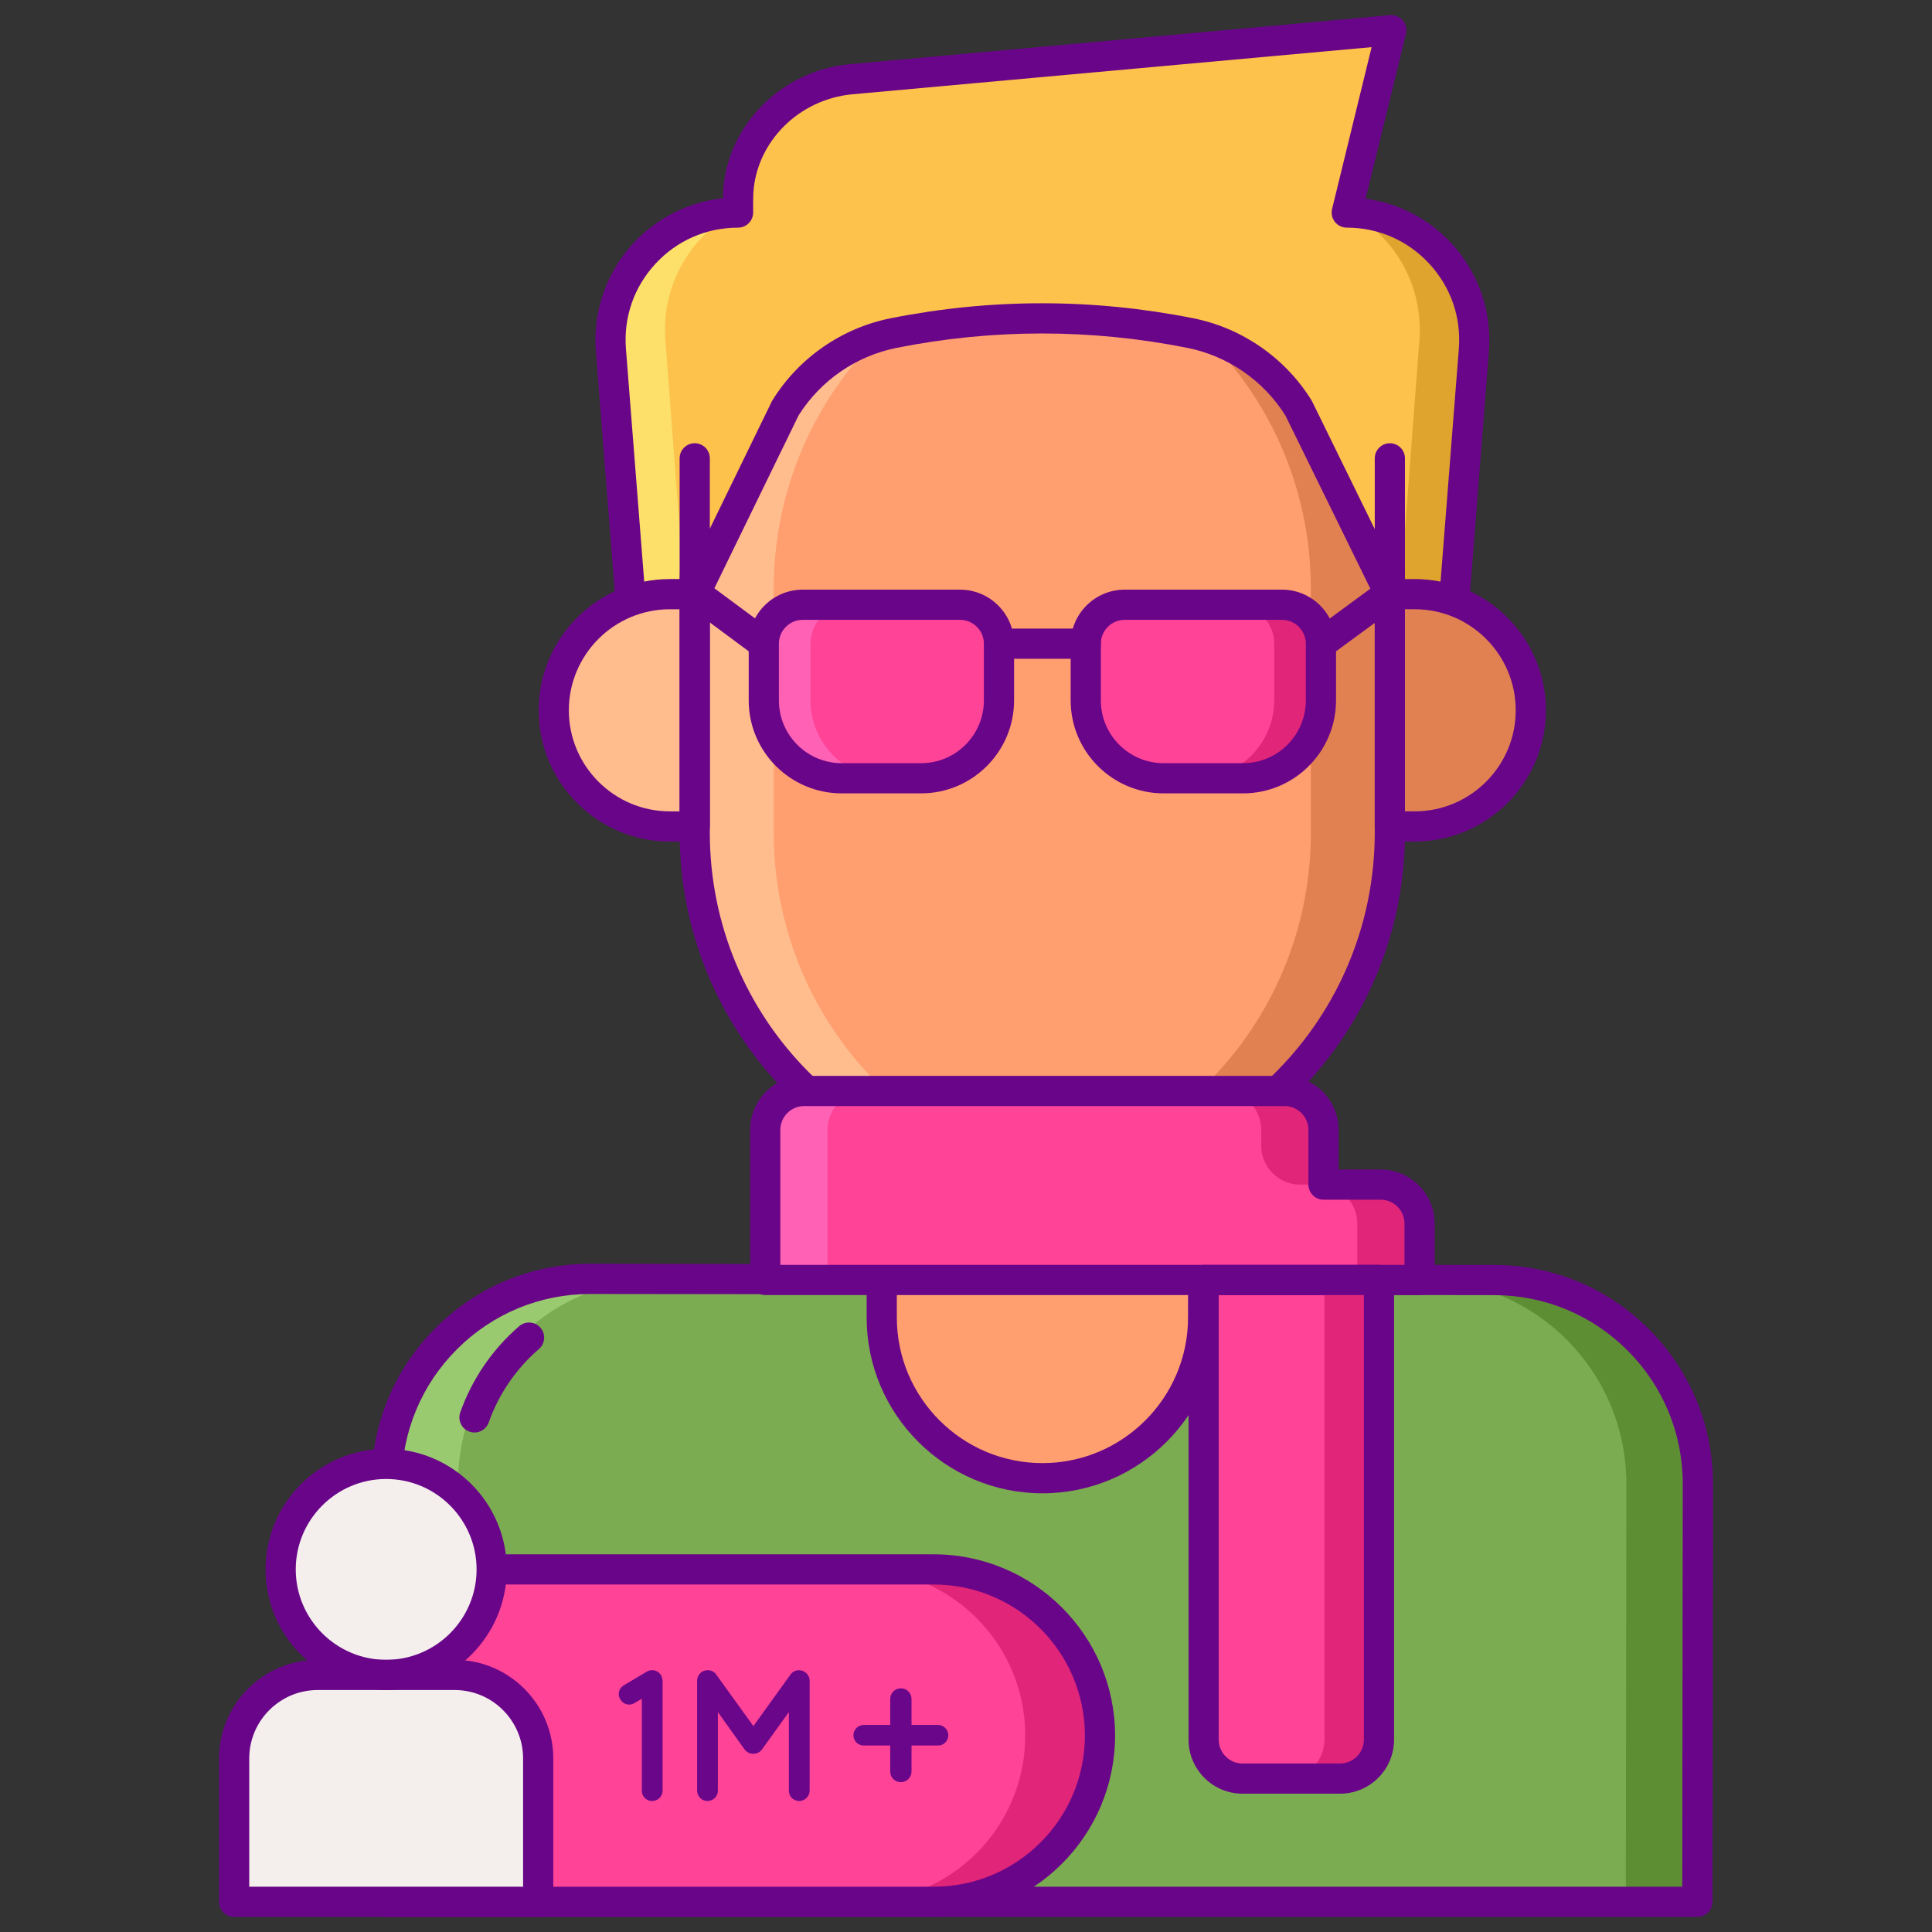<svg id="Layer_1" enable-background="new 0 0 256 256" height="512" viewBox="0 0 256 256" width="512" xmlns="http://www.w3.org/2000/svg"><rect x="0" y="0" width="256" height="256" fill="#333333" stroke="none"/><path d="m197.999 169.611-13.809-.018-24.702-.032c.023-.397-.001-.79 0-1.193v-38.92h-42.653v38.866c0 .403-.022.796 0 1.193l-24.754-.032-13.809-.018c-14.918-.019-27.027 12.059-27.046 26.977l-.071 55.566h173.75l.071-55.343c.019-14.918-12.059-27.027-26.977-27.046z" fill="#7bac51"/><path d="m197.999 169.611-9.475-.012c14.918.019 26.996 12.128 26.977 27.046l-.072 55.355h9.475l.071-55.343c.02-14.918-12.058-27.027-26.976-27.046z" fill="#5d8e33"/><path d="m78.271 169.458 9.476.012c-14.918-.019-27.027 12.059-27.046 26.977l-.071 55.553h-9.476l.071-55.565c.02-14.918 12.128-26.996 27.046-26.977z" fill="#99ca6f"/><path d="m224.905 254h-173.751c-.531 0-1.04-.211-1.415-.587-.375-.375-.586-.885-.585-1.416l.071-55.565c.01-7.749 3.036-15.031 8.523-20.503 5.478-5.463 12.752-8.471 20.487-8.471h.038l36.561.047v-38.056c0-1.104.896-2 2-2h42.653c1.104 0 2 .896 2 2v38.115l36.514.047c7.749.01 15.03 3.037 20.503 8.523 5.473 5.487 8.48 12.776 8.471 20.525l-.07 55.343c-.001 1.104-.896 1.998-2 1.998zm-171.748-4h169.751l.067-53.345c.009-6.681-2.585-12.965-7.303-17.695s-10.995-7.34-17.677-7.348l-38.511-.05c-.55 0-1.076-.229-1.453-.629-.378-.401-.573-.939-.54-1.489.012-.206.006-.411.002-.617-.003-.153-.006-.307-.006-.462v-36.916h-38.653l-.006 37.305c-.004.214-.01.427.003.641.031.549-.166 1.087-.544 1.487-.378.399-.903.625-1.453.625-.001 0-.002 0-.003 0l-38.563-.049c-.01 0-.021 0-.032 0-6.669 0-12.94 2.593-17.663 7.303-4.729 4.718-7.339 10.996-7.348 17.676z" fill="#690589"/><path d="m62.871 189.815c-.222 0-.447-.037-.669-.116-1.041-.369-1.585-1.512-1.216-2.553 1.567-4.421 4.269-8.37 7.81-11.421.838-.721 2.101-.626 2.821.21.721.837.627 2.1-.21 2.821-3.016 2.597-5.315 5.96-6.651 9.727-.291.82-1.062 1.332-1.885 1.332z" fill="#690589"/><path d="m159.422 174.607.066-45.158h-42.653v45.127c0 11.76 9.534 21.294 21.294 21.294 11.748 0 21.276-9.515 21.293-21.263z" fill="#ff9f70"/><path d="m138.129 197.87c-12.845 0-23.294-10.449-23.294-23.293v-45.127c0-1.104.896-2 2-2h42.653c.531 0 1.04.211 1.415.587.375.375.586.885.585 1.416l-.065 45.158c-.02 12.825-10.469 23.259-23.294 23.259zm-19.294-66.421v43.127c0 10.639 8.655 19.293 19.294 19.293 10.623 0 19.278-8.643 19.294-19.266l.062-43.155h-38.65zm40.588 43.158h.01z" fill="#690589"/><path d="m178.449 28.162c9.855 0 17.619 8.398 16.847 18.222l-2.878 36.66h-54.285-.025-54.284l-2.878-36.66c-.771-9.824 6.993-18.222 16.847-18.222v-1.67c0-.35.011-.698.032-1.042.484-7.96 7.019-14.232 14.96-14.953l71.569-6.497z" fill="#fcc24c"/><path d="m178.906 28.186c5.864 3.106 9.724 9.625 9.17 16.926l-2.878 37.931h7.22l2.879-36.66c.759-9.669-6.757-17.939-16.391-18.197z" fill="#dea42e"/><path d="m97.336 28.186c-5.864 3.106-9.724 9.625-9.17 16.926l2.878 37.931h-7.221l-2.878-36.66c-.759-9.669 6.757-17.939 16.391-18.197z" fill="#fce06a"/><path d="m192.418 85.043h-108.594c-1.044 0-1.912-.803-1.994-1.843l-2.879-36.66c-.41-5.237 1.399-10.453 4.966-14.31 3.11-3.364 7.356-5.477 11.877-5.961.004-.314.016-.627.034-.938.533-8.774 7.746-16.006 16.776-16.826l71.568-6.497c.646-.058 1.274.198 1.696.687.422.49.58 1.152.427 1.78l-5.34 21.856c4.33.583 8.376 2.662 11.371 5.901 3.565 3.857 5.375 9.072 4.964 14.309l-2.879 36.66c-.081 1.04-.949 1.842-1.993 1.842zm-106.745-4h104.896l2.733-34.816c.329-4.188-1.061-8.195-3.913-11.28s-6.738-4.785-10.94-4.785c-.614 0-1.194-.282-1.573-.765s-.516-1.113-.369-1.709l5.239-21.442-68.78 6.244c-7.079.643-12.73 6.267-13.146 13.083-.018.303-.027.61-.027.92v1.67c0 1.104-.896 2-2 2-4.202 0-8.087 1.699-10.939 4.784-2.853 3.085-4.243 7.092-3.914 11.281z" fill="#690589"/><path d="m92.054 78.728h-3.288c-8.5 0-15.39 6.891-15.39 15.391s6.89 15.39 15.39 15.39h3.288z" fill="#ffbd8e"/><path d="m187.451 78.728h-3.288v30.781h3.288c8.5 0 15.39-6.89 15.39-15.39s-6.89-15.391-15.39-15.391z" fill="#e18152"/><path d="m138.108 156.966c-25.435 0-46.054-20.887-46.054-46.652v-32.298c0-25.765 20.619-46.652 46.054-46.652 25.435 0 46.054 20.887 46.054 46.652v32.298c.001 25.765-20.619 46.652-46.054 46.652z" fill="#ff9f70"/><path d="m138.108 31.363c-1.771 0-3.515.111-5.233.309 22.969 2.633 40.821 22.372 40.821 46.344v32.298c0 23.972-17.851 43.71-40.821 46.344 1.719.197 3.463.308 5.233.308 25.435 0 46.054-20.887 46.054-46.652v-32.298c.001-25.766-20.619-46.653-46.054-46.653z" fill="#e18152"/><path d="m138.108 31.363c1.771 0 3.515.111 5.234.309-22.97 2.633-40.821 22.372-40.821 46.344v32.298c0 23.972 17.851 43.71 40.821 46.344-1.719.197-3.463.308-5.234.308-25.435 0-46.054-20.887-46.054-46.652v-32.298c0-25.766 20.619-46.653 46.054-46.653z" fill="#ffbd8e"/><g fill="#690589"><path d="m138.108 158.966c-26.497 0-48.055-21.825-48.055-48.652v-32.298c0-26.827 21.558-48.652 48.055-48.652s48.054 21.825 48.054 48.652v32.298c0 26.827-21.557 48.652-48.054 48.652zm0-125.603c-24.292 0-44.055 20.031-44.055 44.652v32.298c0 24.622 19.763 44.652 44.055 44.652 24.291 0 44.054-20.031 44.054-44.652v-32.297c0-24.622-19.763-44.653-44.054-44.653z"/><path d="m92.054 111.509h-3.288c-9.589 0-17.391-7.801-17.391-17.39s7.802-17.391 17.391-17.391h3.288c1.104 0 2 .896 2 2v30.781c0 1.105-.896 2-2 2zm-3.288-30.78c-7.384 0-13.391 6.007-13.391 13.391 0 7.383 6.007 13.39 13.391 13.39h1.288v-26.781z"/><path d="m187.451 111.509h-3.289c-1.104 0-2-.896-2-2v-30.78c0-1.104.896-2 2-2h3.289c9.589 0 17.39 7.801 17.39 17.391 0 9.588-7.801 17.389-17.39 17.389zm-1.289-4h1.289c7.383 0 13.39-6.007 13.39-13.39 0-7.384-6.007-13.391-13.39-13.391h-1.289z"/><path d="m175.031 87.291c-.615 0-1.223-.283-1.614-.816-.653-.891-.462-2.143.429-2.796l9.187-6.743c.89-.655 2.143-.461 2.796.429.653.891.462 2.143-.429 2.796l-9.187 6.743c-.357.261-.772.387-1.182.387z"/><path d="m101.206 87.291c-.413 0-.831-.128-1.188-.393l-9.101-6.743c-.888-.658-1.074-1.91-.417-2.797s1.91-1.075 2.798-.417l9.101 6.743c.888.658 1.074 1.91.417 2.797-.393.53-.998.81-1.61.81z"/></g><path d="m164.714 103.124h-10.531c-5.697 0-10.315-4.618-10.315-10.315v-7.519c0-2.848 2.309-5.157 5.158-5.157h20.846c2.848 0 5.158 2.309 5.158 5.157v7.519c-.001 5.697-4.619 10.315-10.316 10.315z" fill="#ff4397"/><path d="m143.868 87.291h-11.499c-1.104 0-2-.896-2-2s.896-2 2-2h11.499c1.104 0 2 .896 2 2s-.895 2-2 2z" fill="#690589"/><path d="m122.054 103.124h-10.531c-5.697 0-10.315-4.618-10.315-10.315v-7.519c0-2.848 2.309-5.157 5.158-5.157h20.846c2.848 0 5.158 2.309 5.158 5.157v7.519c-.001 5.697-4.619 10.315-10.316 10.315z" fill="#ff4397"/><path d="m169.872 80.133h-6.189c2.848 0 5.158 2.309 5.158 5.157v7.519c0 5.697-4.618 10.315-10.315 10.315h6.189c5.697 0 10.315-4.618 10.315-10.315v-7.519c-.001-2.847-2.31-5.157-5.158-5.157z" fill="#e12579"/><path d="m106.366 80.133h6.189c-2.848 0-5.158 2.309-5.158 5.157v7.519c0 5.697 4.618 10.315 10.315 10.315h-6.189c-5.697 0-10.315-4.618-10.315-10.315v-7.519c0-2.847 2.309-5.157 5.158-5.157z" fill="#ff61b5"/><path d="m122.055 105.125h-10.531c-6.791 0-12.315-5.524-12.315-12.315v-7.519c0-3.947 3.211-7.158 7.157-7.158h20.847c3.946 0 7.157 3.211 7.157 7.158v7.519c-.001 6.79-5.525 12.315-12.315 12.315zm-15.69-22.992c-1.741 0-3.157 1.417-3.157 3.158v7.519c0 4.585 3.73 8.315 8.315 8.315h10.531c4.585 0 8.314-3.73 8.314-8.315v-7.519c0-1.741-1.416-3.158-3.157-3.158z" fill="#690589"/><path d="m164.714 105.125h-10.531c-6.79 0-12.314-5.524-12.314-12.315v-7.519c0-3.947 3.211-7.158 7.157-7.158h20.846c3.947 0 7.158 3.211 7.158 7.158v7.519c-.001 6.79-5.525 12.315-12.316 12.315zm-15.689-22.992c-1.741 0-3.157 1.417-3.157 3.158v7.519c0 4.585 3.729 8.315 8.314 8.315h10.531c4.585 0 8.315-3.73 8.315-8.315v-7.519c0-1.741-1.417-3.158-3.158-3.158z" fill="#690589"/><path d="m166.67 24.659h-28.605-28.605l-19.663 27.035 2.257 27.035 12.008-24.652c3.202-5.161 8.402-8.764 14.359-9.948 12.969-2.579 26.319-2.579 39.288 0 5.958 1.185 11.157 4.787 14.359 9.948l12.094 24.652 2.171-27.035z" fill="#fcc24c"/><path d="m92.055 80.729c-.149 0-.3-.017-.45-.051-.908-.209-1.551-1.017-1.551-1.949v-18c0-1.104.896-2 2-2s2 .896 2 2v9.327l8.21-16.855c.029-.061.062-.121.099-.178 3.48-5.611 9.192-9.568 15.669-10.855 13.293-2.644 26.774-2.645 40.067 0 6.477 1.288 12.188 5.244 15.67 10.855.035.056.067.114.097.174l8.297 16.915v-9.381c0-1.104.896-2 2-2s2 .896 2 2v18c0 .93-.642 1.738-1.548 1.948-.905.209-1.837-.231-2.248-1.067l-12.048-24.561c-2.904-4.63-7.637-7.893-12.998-8.959-12.778-2.54-25.733-2.54-38.51 0-5.361 1.066-10.093 4.329-12.997 8.957l-11.962 24.555c-.34.699-1.046 1.125-1.797 1.125z" fill="#690589"/><path d="m182.719 169.599v60.916c0 2.848-2.309 5.157-5.157 5.157h-12.917c-2.848 0-5.157-2.309-5.157-5.157v-60.916z" fill="#ff4397"/><path d="m182.941 156.966h-7.57v-7.246c0-2.848-2.309-5.158-5.158-5.158h-63.661c-2.848 0-5.158 2.309-5.158 5.158v7.246 12.633h73.976 12.727v-7.475c.001-2.849-2.308-5.158-5.156-5.158z" fill="#ff4397"/><path d="m109.647 149.72c0-2.848 2.309-5.158 5.158-5.158h-8.252c-2.848 0-5.158 2.309-5.158 5.158v7.246 12.633h8.252v-12.633z" fill="#ff61b5"/><path d="m182.941 156.966h-7.57v-7.246c0-2.848-2.309-5.158-5.157-5.158h-8.252c2.848 0 5.158 2.309 5.158 5.158v2.089c0 2.848 2.309 5.158 5.157 5.158h2.413c2.848 0 5.158 2.309 5.158 5.158v7.475h8.252v-7.475c-.002-2.85-2.311-5.159-5.159-5.159z" fill="#e12579"/><path d="m188.099 171.599h-86.704c-1.104 0-2-.896-2-2v-19.879c0-3.947 3.211-7.158 7.157-7.158h63.661c3.947 0 7.158 3.211 7.158 7.158v5.246h5.569c3.947 0 7.158 3.211 7.158 7.158v7.476c.001 1.104-.895 1.999-1.999 1.999zm-84.704-4h82.704v-5.476c0-1.741-1.417-3.158-3.158-3.158h-7.569c-1.104 0-2-.896-2-2v-7.246c0-1.741-1.417-3.158-3.158-3.158h-63.661c-1.741 0-3.157 1.417-3.157 3.158v17.88z" fill="#690589"/><path d="m175.499 169.599v60.916c0 2.848-2.309 5.158-5.157 5.158h7.22c2.848 0 5.158-2.309 5.158-5.158v-60.916z" fill="#e12579"/><path d="m177.562 237.673h-12.916c-3.946 0-7.157-3.211-7.157-7.158v-60.916c0-1.104.896-2 2-2h23.231c1.104 0 2 .896 2 2v60.916c0 3.947-3.211 7.158-7.158 7.158zm-16.074-66.074v58.916c0 1.741 1.416 3.158 3.157 3.158h12.916c1.741 0 3.158-1.417 3.158-3.158v-58.916z" fill="#690589"/><path d="m123.73 252h-72.561v-44.045h72.562c12.163 0 22.022 9.86 22.022 22.022 0 12.163-9.86 22.023-22.023 22.023z" fill="#ff4397"/><path d="m123.73 207.955h-9.902c12.163 0 22.022 9.86 22.022 22.023 0 12.162-9.86 22.022-22.022 22.022h9.902c12.163 0 22.022-9.86 22.022-22.022.001-12.163-9.859-22.023-22.022-22.023z" fill="#e12579"/><path d="m123.73 254h-72.561c-1.104 0-2-.896-2-2v-44.044c0-1.104.896-2 2-2h72.562c13.246 0 24.022 10.776 24.022 24.022s-10.776 24.022-24.023 24.022zm-70.561-4h70.562c11.04 0 20.022-8.982 20.022-20.022s-8.982-20.022-20.022-20.022h-70.562z" fill="#690589"/><path d="m71.313 252h-40.289v-18.991c0-6.115 4.957-11.072 11.072-11.072h18.144c6.115 0 11.072 4.957 11.072 11.072v18.991z" fill="#f4efed"/><ellipse cx="51.169" cy="207.955" fill="#f4efed" rx="13.982" ry="13.982" transform="matrix(.707 -.707 .707 .707 -132.06 97.09)"/><path d="m71.312 254h-40.288c-1.104 0-2-.896-2-2v-18.991c0-7.208 5.864-13.072 13.072-13.072h18.144c7.208 0 13.072 5.864 13.072 13.072v18.991c0 1.104-.895 2-2 2zm-38.288-4h36.288v-16.991c0-5.002-4.069-9.072-9.072-9.072h-18.143c-5.003 0-9.072 4.07-9.072 9.072v16.991z" fill="#690589"/><path d="m51.169 223.937c-8.812 0-15.981-7.169-15.981-15.981s7.169-15.981 15.981-15.981 15.981 7.169 15.981 15.981-7.169 15.981-15.981 15.981zm0-27.963c-6.606 0-11.981 5.375-11.981 11.981s5.375 11.981 11.981 11.981 11.981-5.375 11.981-11.981-5.375-11.981-11.981-11.981z" fill="#690589"/><path d="m87.796 222.674v14.608c0 .767-.644 1.362-1.386 1.362-.768 0-1.362-.594-1.362-1.362v-12.182l-.99.569c-.223.149-.47.198-.693.198-.47 0-.916-.248-1.163-.693-.421-.619-.198-1.485.445-1.857l3.045-1.807c.025-.025.074-.025.099-.049.05 0 .074-.05.124-.074.05 0 .099-.025.149-.025.025-.025.074-.025.099-.025.049-.025.123-.025.173-.025h.074.025.173c.025.025.074.025.099.025.074 0 .099.025.149.049.025 0 .074 0 .099.025.074.05.099.074.148.074.025.025.049.049.099.074.025.025.074.049.099.074.05.025.074.074.099.099s.05.049.074.099c.025.025.074.074.099.099l.025.05c0 .025.025.049.025.074.025.05.049.074.049.124.025.05.025.099.05.124 0 .05.025.099.025.123 0 .074 0 .124.049.174 0 .025 0 .05 0 .075z" fill="#690689"/><path d="m117.959 231.29h-3.516c-.743 0-1.362-.594-1.362-1.362 0-.743.619-1.362 1.362-1.362h3.516v-3.442c0-.792.619-1.411 1.411-1.411.768 0 1.411.619 1.411 1.411v3.442h3.516c.743 0 1.362.619 1.362 1.362 0 .767-.619 1.362-1.362 1.362h-3.516v3.442c0 .792-.644 1.411-1.411 1.411-.792 0-1.411-.619-1.411-1.411z" fill="#690689"/><path d="m107.281 222.674v14.608c0 .743-.644 1.362-1.387 1.362-.768 0-1.362-.619-1.362-1.362v-10.424l-3.566 4.952c-.272.371-.668.57-1.114.57h-.025-.025c-.445 0-.866-.198-1.139-.57l-3.54-4.952v10.424c0 .743-.62 1.362-1.387 1.362-.743 0-1.362-.619-1.362-1.362v-14.608c0-.743.619-1.362 1.362-1.362h.074c.396 0 .842.198 1.09.569l4.927 6.834 4.927-6.834c.273-.371.669-.569 1.115-.569h.025c.743.025 1.387.619 1.387 1.362z" fill="#690689"/></svg>